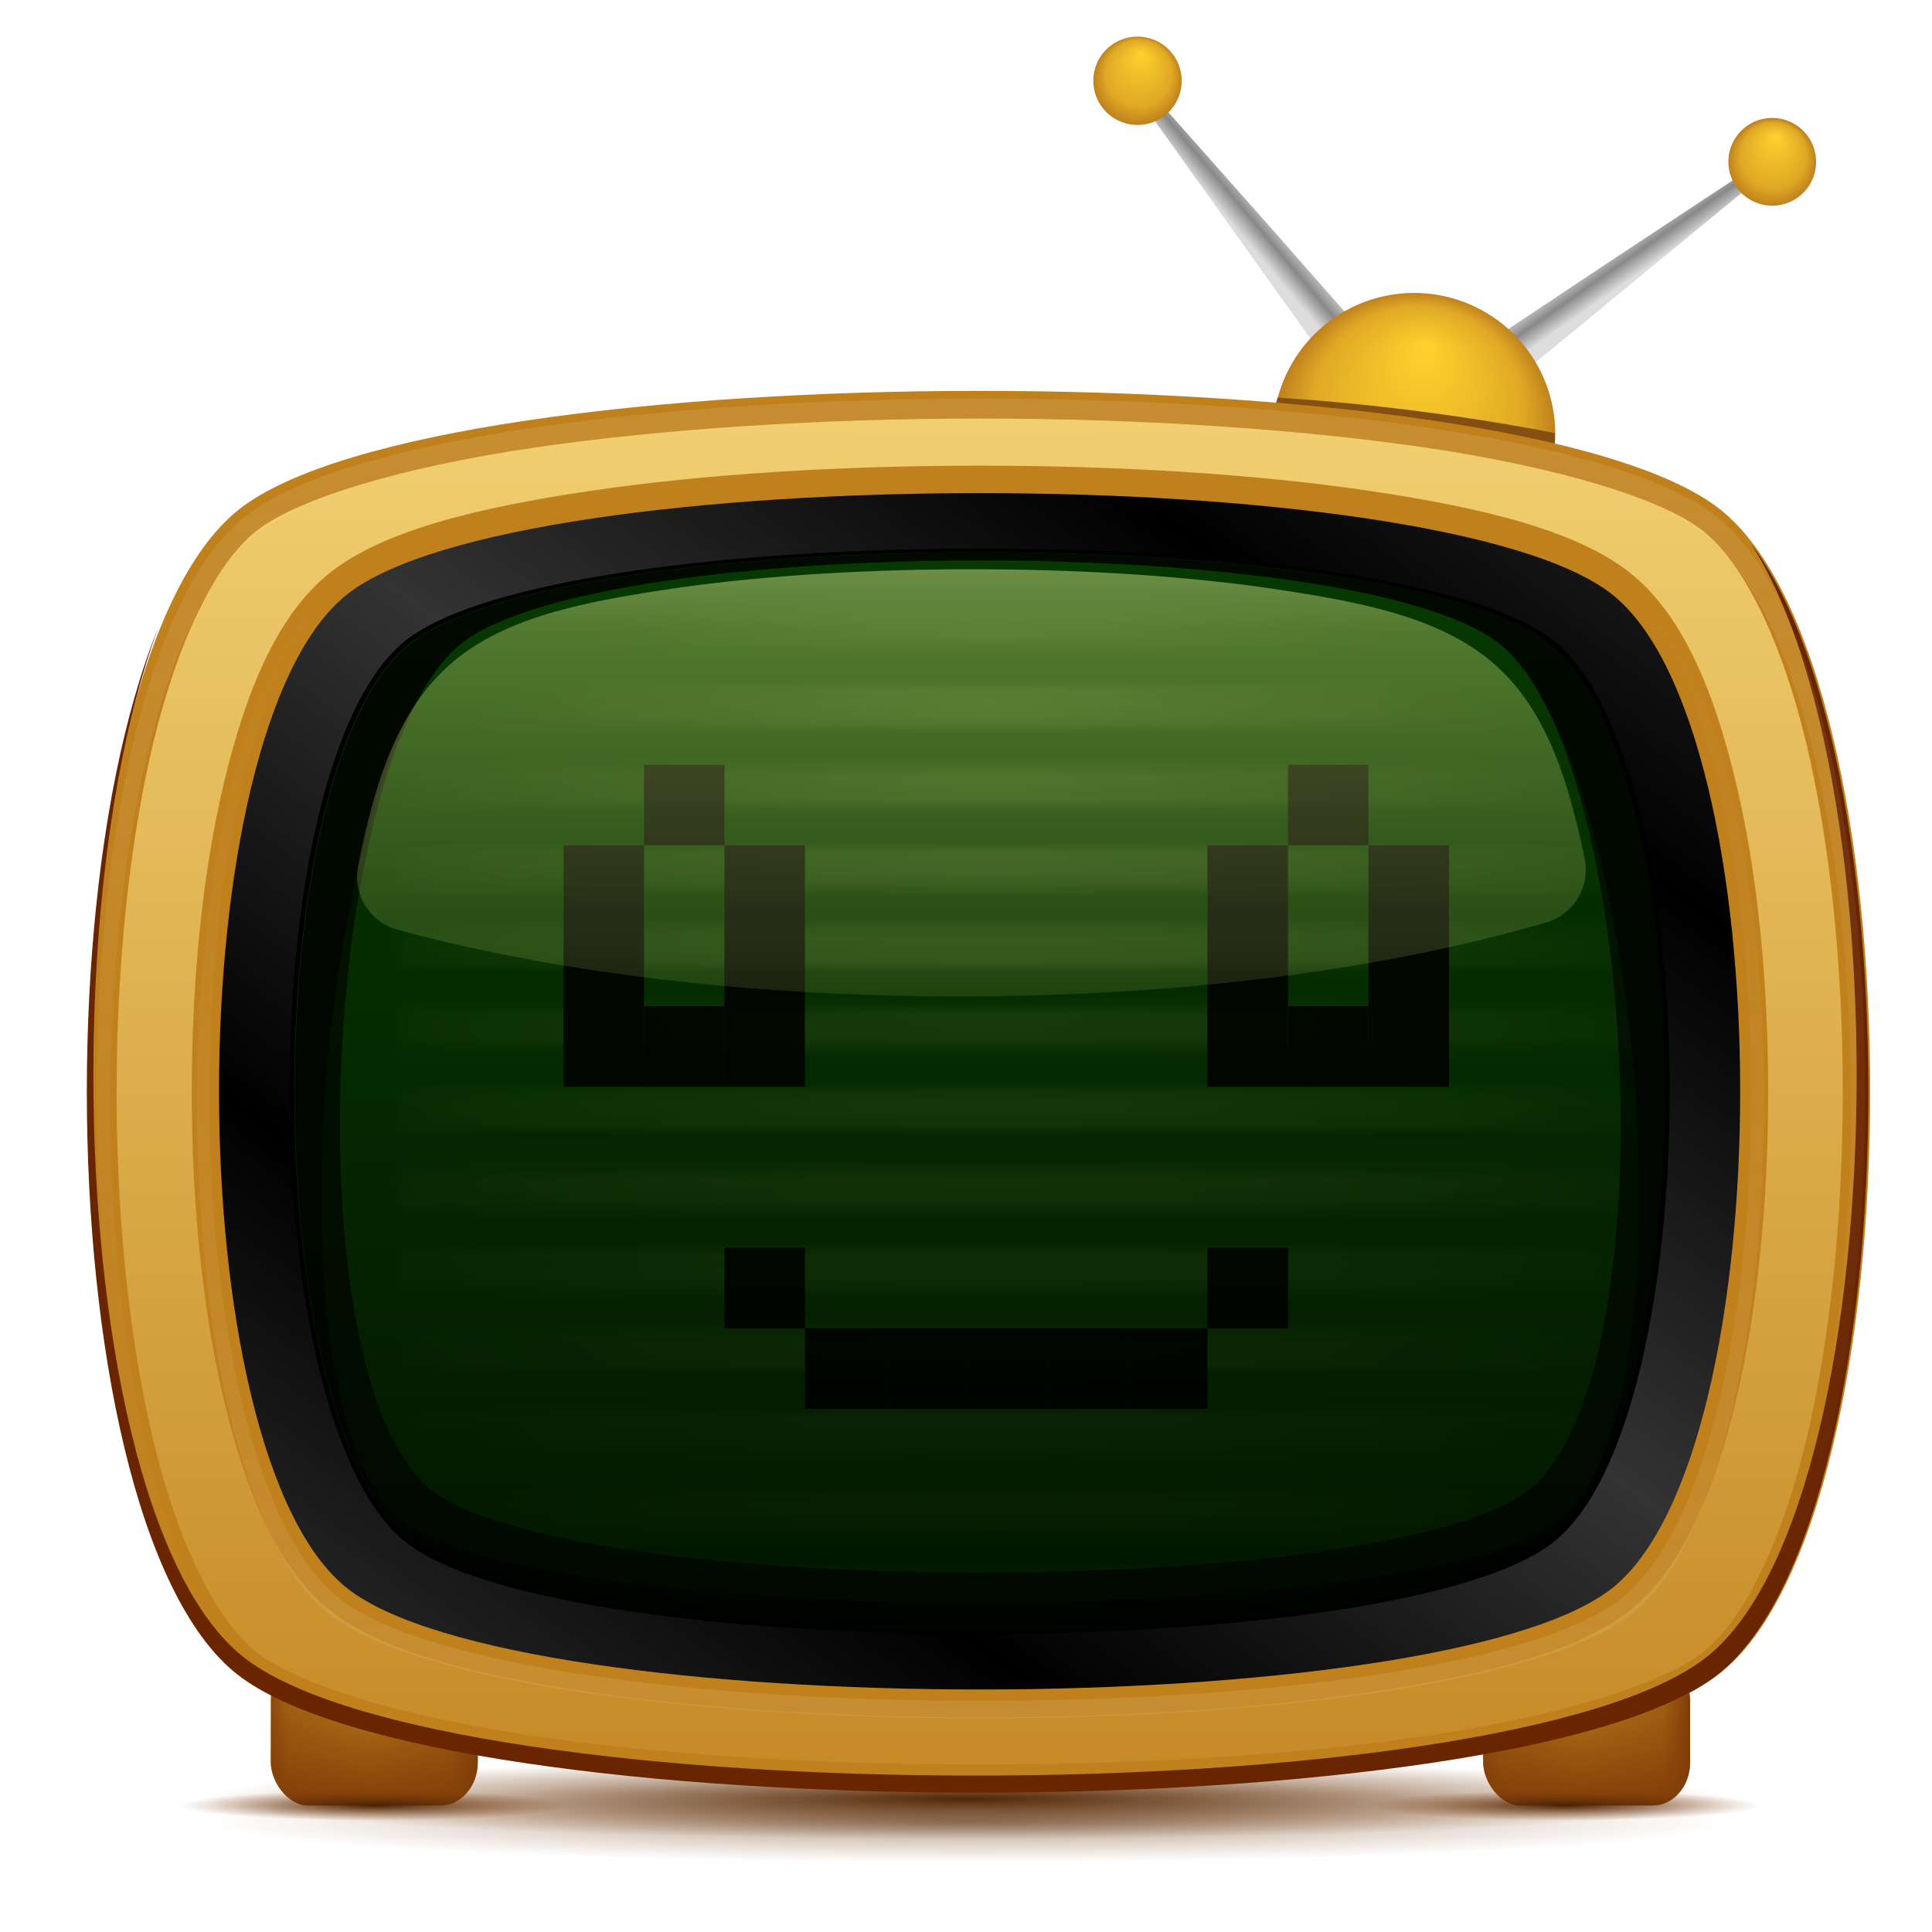 <?xml version="1.0" encoding="UTF-8" standalone="no"?>
<!-- Created with Inkscape (http://www.inkscape.org/) -->

<svg
   xmlns:dc="http://purl.org/dc/elements/1.1/"
   xmlns:cc="http://creativecommons.org/ns#"
   xmlns:rdf="http://www.w3.org/1999/02/22-rdf-syntax-ns#"
   xmlns:svg="http://www.w3.org/2000/svg"
   xmlns="http://www.w3.org/2000/svg"
   xmlns:xlink="http://www.w3.org/1999/xlink"
   xmlns:sodipodi="http://sodipodi.sourceforge.net/DTD/sodipodi-0.dtd"
   xmlns:inkscape="http://www.inkscape.org/namespaces/inkscape"
   version="1.1"
   width="128"
   height="128"
   id="svg2"
   inkscape:version="0.48.3.1 r9886"
   sodipodi:docname="picmi.svgz">
  <sodipodi:namedview
     pagecolor="#ffffff"
     bordercolor="#666666"
     borderopacity="1"
     objecttolerance="10"
     gridtolerance="10"
     guidetolerance="10"
     inkscape:pageopacity="0"
     inkscape:pageshadow="2"
     inkscape:window-width="1511"
     inkscape:window-height="990"
     id="namedview237"
     showgrid="true"
     inkscape:zoom="8"
     inkscape:cx="41.901761"
     inkscape:cy="77.816453"
     inkscape:window-x="378"
     inkscape:window-y="295"
     inkscape:window-maximized="0"
     inkscape:current-layer="svg2">
    <inkscape:grid
       type="xygrid"
       id="grid3259"
       empspacing="5"
       visible="true"
       enabled="true"
       snapvisiblegridlinesonly="true"
       spacingx="2.667px"
       spacingy="2.667px" />
  </sodipodi:namedview>
  <defs
     id="defs4">
    <linearGradient
       id="linearGradient4351">
      <stop
         id="stop4353"
         style="stop-color:#e1ff8d;stop-opacity:1"
         offset="0" />
      <stop
         id="stop4355"
         style="stop-color:#e1ff8d;stop-opacity:0"
         offset="1" />
    </linearGradient>
    <linearGradient
       id="linearGradient4124">
      <stop
         id="stop4126"
         style="stop-color:#f8ead4;stop-opacity:1"
         offset="0" />
      <stop
         id="stop4128"
         style="stop-color:#f8ead4;stop-opacity:0"
         offset="1" />
    </linearGradient>
    <linearGradient
       id="linearGradient4103">
      <stop
         id="stop4105"
         style="stop-color:#ffe588;stop-opacity:1"
         offset="0" />
      <stop
         id="stop4107"
         style="stop-color:#c0811d;stop-opacity:1"
         offset="1" />
    </linearGradient>
    <linearGradient
       id="linearGradient4075">
      <stop
         id="stop4077"
         style="stop-color:#482205;stop-opacity:1"
         offset="0" />
      <stop
         id="stop4079"
         style="stop-color:#803d08;stop-opacity:0"
         offset="1" />
    </linearGradient>
    <linearGradient
       id="linearGradient4047">
      <stop
         id="stop4049"
         style="stop-color:#803d08;stop-opacity:1"
         offset="0" />
      <stop
         id="stop4051"
         style="stop-color:#803d08;stop-opacity:0"
         offset="1" />
    </linearGradient>
    <linearGradient
       id="linearGradient4037">
      <stop
         id="stop4039"
         style="stop-color:#c2851d;stop-opacity:1"
         offset="0" />
      <stop
         id="stop4041"
         style="stop-color:#ac6c16;stop-opacity:1"
         offset="0.746" />
      <stop
         id="stop4043"
         style="stop-color:#7f3c07;stop-opacity:1"
         offset="1" />
    </linearGradient>
    <linearGradient
       id="linearGradient4018">
      <stop
         id="stop4020"
         style="stop-color:#ffffff;stop-opacity:1"
         offset="0" />
      <stop
         id="stop4022"
         style="stop-color:#f0ff90;stop-opacity:0.371"
         offset="0.36" />
      <stop
         id="stop4024"
         style="stop-color:#efff82;stop-opacity:0"
         offset="1" />
    </linearGradient>
    <linearGradient
       id="linearGradient4004">
      <stop
         id="stop4006"
         style="stop-color:#095200;stop-opacity:1"
         offset="0" />
      <stop
         id="stop4008"
         style="stop-color:#095200;stop-opacity:0"
         offset="1" />
    </linearGradient>
    <linearGradient
       id="linearGradient3969">
      <stop
         id="stop3971"
         style="stop-color:#000000;stop-opacity:1"
         offset="0" />
      <stop
         id="stop3973"
         style="stop-color:#333333;stop-opacity:1"
         offset="1" />
    </linearGradient>
    <linearGradient
       id="linearGradient3951">
      <stop
         id="stop3953"
         style="stop-color:#ffd12d;stop-opacity:1"
         offset="0" />
      <stop
         id="stop3957"
         style="stop-color:#dfa925;stop-opacity:1"
         offset="0.746" />
      <stop
         id="stop3955"
         style="stop-color:#c0811d;stop-opacity:1"
         offset="1" />
    </linearGradient>
    <linearGradient
       id="linearGradient6186">
      <stop
         id="stop6188"
         style="stop-color:#555555;stop-opacity:1"
         offset="0" />
      <stop
         id="stop6194"
         style="stop-color:#979797;stop-opacity:1"
         offset="0.2" />
      <stop
         id="stop6196"
         style="stop-color:#b1b1b1;stop-opacity:1"
         offset="0.352" />
      <stop
         id="stop6198"
         style="stop-color:#eeeeee;stop-opacity:1"
         offset="0.407" />
      <stop
         id="stop6200"
         style="stop-color:#e6e6e6;stop-opacity:1"
         offset="0.518" />
      <stop
         id="stop6202"
         style="stop-color:#888888;stop-opacity:1"
         offset="0.778" />
      <stop
         id="stop6190"
         style="stop-color:#dddddd;stop-opacity:1"
         offset="1" />
    </linearGradient>
    <linearGradient
       x1="73.263"
       y1="-2.768"
       x2="73.263"
       y2="117.107"
       id="linearGradient3933"
       xlink:href="#linearGradient4103"
       gradientUnits="userSpaceOnUse" />
    <filter
       color-interpolation-filters="sRGB"
       id="filter3947">
      <feGaussianBlur
         id="feGaussianBlur3949"
         stdDeviation="0.828" />
    </filter>
    <linearGradient
       x1="-18.538"
       y1="45.93"
       x2="6.984"
       y2="18.385"
       id="linearGradient3967"
       xlink:href="#linearGradient3969"
       gradientUnits="userSpaceOnUse"
       spreadMethod="reflect" />
    <filter
       color-interpolation-filters="sRGB"
       id="filter3996">
      <feGaussianBlur
         id="feGaussianBlur3998"
         stdDeviation="1.162" />
    </filter>
    <clipPath
       id="clipPath4000">
      <path
         d="m 70.371,86.286 c -10.931,10.931 -69.78,10.931 -80.711,0 -10.931,-10.931 -10.931,-69.78 -10e-7,-80.711 10.931,-10.931 69.78,-10.931 80.711,-3e-7 10.931,10.931 10.931,69.78 0,80.711 z"
         transform="matrix(1.107,0,0,0.871,175.639,24.622)"
         id="path4002"
         style="fill:#c0811d;fill-opacity:1;fill-rule:evenodd;stroke:none" />
    </clipPath>
    <linearGradient
       x1="78.569"
       y1="-67.576"
       x2="78.569"
       y2="151.92"
       id="linearGradient4010"
       xlink:href="#linearGradient4004"
       gradientUnits="userSpaceOnUse" />
    <linearGradient
       x1="35.025"
       y1="113.158"
       x2="41.578"
       y2="113.158"
       id="linearGradient4059"
       xlink:href="#linearGradient4037"
       gradientUnits="userSpaceOnUse"
       spreadMethod="reflect" />
    <linearGradient
       x1="41.578"
       y1="117.03"
       x2="41.578"
       y2="109.817"
       id="linearGradient4061"
       xlink:href="#linearGradient4047"
       gradientUnits="userSpaceOnUse" />
    <linearGradient
       x1="35.025"
       y1="113.158"
       x2="41.578"
       y2="113.158"
       id="linearGradient4069"
       xlink:href="#linearGradient4037"
       gradientUnits="userSpaceOnUse"
       spreadMethod="reflect" />
    <linearGradient
       x1="41.578"
       y1="117.03"
       x2="41.578"
       y2="109.817"
       id="linearGradient4071"
       xlink:href="#linearGradient4047"
       gradientUnits="userSpaceOnUse" />
    <radialGradient
       cx="66.642"
       cy="114.042"
       r="45.863"
       fx="66.642"
       fy="114.042"
       id="radialGradient4081"
       xlink:href="#linearGradient4075"
       gradientUnits="userSpaceOnUse"
       gradientTransform="matrix(1,0,0,0.053,0,108.04)" />
    <filter
       x="-0.025"
       y="-0.482"
       width="1.051"
       height="1.964"
       color-interpolation-filters="sRGB"
       id="filter4091">
      <feGaussianBlur
         id="feGaussianBlur4093"
         stdDeviation="0.97" />
    </filter>
    <radialGradient
       cx="66.642"
       cy="114.042"
       r="45.863"
       fx="66.642"
       fy="114.042"
       id="radialGradient4097"
       xlink:href="#linearGradient4075"
       gradientUnits="userSpaceOnUse"
       gradientTransform="matrix(1,0,0,0.053,0,108.04)" />
    <radialGradient
       cx="66.642"
       cy="114.042"
       r="45.863"
       fx="66.642"
       fy="114.042"
       id="radialGradient4101"
       xlink:href="#linearGradient4075"
       gradientUnits="userSpaceOnUse"
       gradientTransform="matrix(1,0,0,0.053,0,108.04)" />
    <filter
       color-interpolation-filters="sRGB"
       id="filter4116">
      <feGaussianBlur
         id="feGaussianBlur4118"
         stdDeviation="0.489" />
    </filter>
    <clipPath
       id="clipPath4120">
      <path
         d="m 70.371,86.286 c -10.931,10.931 -69.78,10.931 -80.711,0 -10.931,-10.931 -10.931,-69.78 -10e-7,-80.711 10.931,-10.931 69.78,-10.931 80.711,-3e-7 10.931,10.931 10.931,69.78 0,80.711 z"
         transform="matrix(1.099,0,0,0.864,242.663,24.642)"
         id="path4122"
         style="fill:#c0811d;fill-opacity:1;fill-rule:evenodd;stroke:none" />
    </clipPath>
    <linearGradient
       x1="283.245"
       y1="18.594"
       x2="283.245"
       y2="99.074"
       id="linearGradient4130"
       xlink:href="#linearGradient4124"
       gradientUnits="userSpaceOnUse" />
    <filter
       color-interpolation-filters="sRGB"
       id="filter4149">
      <feGaussianBlur
         id="feGaussianBlur4151"
         stdDeviation="1.945" />
    </filter>
    <clipPath
       id="clipPath4157">
      <path
         d="m 70.371,86.286 c -10.931,10.931 -69.78,10.931 -80.711,0 -10.931,-10.931 -10.931,-69.78 -10e-7,-80.711 10.931,-10.931 69.78,-10.931 80.711,-3e-7 10.931,10.931 10.931,69.78 0,80.711 z"
         transform="matrix(0.852,0,0,0.67,181.513,40.836)"
         id="path4159"
         style="opacity:0.877;fill:#000000;fill-opacity:1;fill-rule:evenodd;stroke:none" />
    </clipPath>
    <linearGradient
       x1="70.237"
       y1="24.065"
       x2="70.237"
       y2="76.669"
       id="linearGradient4175"
       xlink:href="#linearGradient4018"
       gradientUnits="userSpaceOnUse" />
    <linearGradient
       x1="76.725"
       y1="11.819"
       x2="80.875"
       y2="16.375"
       id="linearGradient4189"
       xlink:href="#linearGradient6186"
       gradientUnits="userSpaceOnUse" />
    <linearGradient
       x1="76.725"
       y1="11.819"
       x2="80.875"
       y2="16.375"
       id="linearGradient4193"
       xlink:href="#linearGradient6186"
       gradientUnits="userSpaceOnUse" />
    <radialGradient
       cx="65.593"
       cy="14.76"
       r="7.241"
       fx="65.593"
       fy="10.142"
       id="radialGradient4197"
       xlink:href="#linearGradient3951"
       gradientUnits="userSpaceOnUse" />
    <radialGradient
       cx="65.593"
       cy="14.76"
       r="7.241"
       fx="65.593"
       fy="10.142"
       id="radialGradient4201"
       xlink:href="#linearGradient3951"
       gradientUnits="userSpaceOnUse" />
    <filter
       x="-0.105"
       y="-0.316"
       width="1.21"
       height="1.631"
       color-interpolation-filters="sRGB"
       id="filter4219">
      <feGaussianBlur
         id="feGaussianBlur4221"
         stdDeviation="1.068" />
    </filter>
    <clipPath
       id="clipPath4225">
      <path
         d="m 72.834,14.76 a 7.241,7.241 0 1 1 -14.483,0 7.241,7.241 0 1 1 14.483,0 z"
         transform="matrix(0.602,0,0,1.176,28.905,14.393)"
         id="path4227"
         style="fill:url(#radialGradient4229);fill-opacity:1;fill-rule:evenodd;stroke:none" />
    </clipPath>
    <radialGradient
       cx="65.593"
       cy="14.76"
       r="7.241"
       fx="65.593"
       fy="10.142"
       id="radialGradient4229"
       xlink:href="#linearGradient3951"
       gradientUnits="userSpaceOnUse" />
    <filter
       color-interpolation-filters="sRGB"
       id="filter4240">
      <feGaussianBlur
         id="feGaussianBlur4242"
         stdDeviation="0.217" />
    </filter>
    <radialGradient
       cx="65.593"
       cy="14.76"
       r="7.241"
       fx="65.593"
       fy="10.142"
       id="radialGradient4244"
       xlink:href="#linearGradient3951"
       gradientUnits="userSpaceOnUse" />
    <filter
       color-interpolation-filters="sRGB"
       id="filter4335">
      <feGaussianBlur
         id="feGaussianBlur4337"
         stdDeviation="0.627" />
    </filter>
    <radialGradient
       cx="30.015"
       cy="45.93"
       r="48.554"
       fx="30.015"
       fy="11.561"
       id="radialGradient4357"
       xlink:href="#linearGradient4351"
       gradientUnits="userSpaceOnUse"
       gradientTransform="matrix(1.07,0,0,1.07,-2.115,-3.237)" />
    <filter
       color-interpolation-filters="sRGB"
       id="filter4363">
      <feGaussianBlur
         id="feGaussianBlur4365"
         stdDeviation="0.437" />
    </filter>
    <filter
       color-interpolation-filters="sRGB"
       id="filter4496">
      <feGaussianBlur
         id="feGaussianBlur4498"
         stdDeviation="0.041" />
    </filter>
    <radialGradient
       cx="66.642"
       cy="114.042"
       r="45.863"
       fx="66.642"
       fy="114.042"
       id="radialGradient4500"
       xlink:href="#linearGradient4075"
       gradientUnits="userSpaceOnUse"
       gradientTransform="matrix(1,0,0,0.053,0,108.04)" />
    <filter
       x="-0.034"
       y="-0.643"
       width="1.068"
       height="2.286"
       color-interpolation-filters="sRGB"
       id="filter4502">
      <feGaussianBlur
         id="feGaussianBlur4504"
         stdDeviation="1.293" />
    </filter>
    <linearGradient
       x1="283.245"
       y1="18.594"
       x2="283.245"
       y2="99.074"
       id="linearGradient4506"
       xlink:href="#linearGradient4124"
       gradientUnits="userSpaceOnUse" />
    <linearGradient
       inkscape:collect="always"
       xlink:href="#linearGradient4018"
       id="linearGradient3155"
       gradientUnits="userSpaceOnUse"
       x1="70.237"
       y1="24.065"
       x2="70.237"
       y2="76.669"
       gradientTransform="matrix(1.098,0,0,1.098,-6.67,-5.541)" />
    <radialGradient
       inkscape:collect="always"
       xlink:href="#linearGradient3951"
       id="radialGradient3208"
       gradientUnits="userSpaceOnUse"
       cx="65.593"
       cy="14.76"
       fx="65.593"
       fy="10.142"
       r="7.241"
       gradientTransform="matrix(0.401,0.051,-0.051,0.401,49.833,-3.937)" />
    <radialGradient
       inkscape:collect="always"
       xlink:href="#linearGradient3951"
       id="radialGradient3211"
       gradientUnits="userSpaceOnUse"
       cx="65.593"
       cy="14.76"
       fx="65.593"
       fy="10.142"
       r="7.241"
       gradientTransform="matrix(0.398,0.051,-0.051,0.398,92.065,1.547)" />
    <linearGradient
       inkscape:collect="always"
       xlink:href="#linearGradient4004"
       id="linearGradient3221"
       gradientUnits="userSpaceOnUse"
       x1="78.569"
       y1="-39.214"
       x2="78.569"
       y2="151.92"
       gradientTransform="matrix(0.935,0,0,0.736,36.829,38.517)" />
    <linearGradient
       inkscape:collect="always"
       xlink:href="#linearGradient3969"
       id="linearGradient3225"
       gradientUnits="userSpaceOnUse"
       spreadMethod="reflect"
       x1="-18.538"
       y1="45.93"
       x2="6.984"
       y2="18.385"
       gradientTransform="matrix(1.038,0,0,0.816,33.75,34.812)" />
    <radialGradient
       inkscape:collect="always"
       xlink:href="#linearGradient3951"
       id="radialGradient3231"
       gradientUnits="userSpaceOnUse"
       cx="65.593"
       cy="14.76"
       fx="65.593"
       fy="10.142"
       r="7.241"
       gradientTransform="matrix(1.281,0.164,-0.164,1.281,12.123,-0.92)" />
    <linearGradient
       inkscape:collect="always"
       xlink:href="#linearGradient6186"
       id="linearGradient3240"
       gradientUnits="userSpaceOnUse"
       x1="76.725"
       y1="11.819"
       x2="80.875"
       y2="16.375"
       gradientTransform="matrix(0.877,0.113,-0.113,0.877,39.407,-5.303)" />
    <linearGradient
       inkscape:collect="always"
       xlink:href="#linearGradient6186"
       id="linearGradient3243"
       gradientUnits="userSpaceOnUse"
       x1="76.725"
       y1="11.819"
       x2="80.875"
       y2="16.375"
       gradientTransform="matrix(-0.877,-0.118,-0.118,0.877,154.363,9.902)" />
    <radialGradient
       inkscape:collect="always"
       xlink:href="#linearGradient4351"
       id="radialGradient3246"
       gradientUnits="userSpaceOnUse"
       gradientTransform="matrix(1.07,0,0,1.07,-2.115,-3.237)"
       cx="30.015"
       cy="45.93"
       fx="30.015"
       fy="11.561"
       r="48.554" />
    <mask
       maskUnits="userSpaceOnUse"
       id="mask4167">
      <path
         style="opacity:0.741;fill:#ffffff;fill-opacity:1;fill-rule:evenodd;stroke:none"
         d="m -33.77,-0.072 0,3.691 122.414,0 0,-3.691 -122.414,0 z m 0,7.383 0,3.735 122.414,0 0,-3.735 -122.414,0 z m 0,7.426 0,3.691 122.414,0 0,-3.691 -122.414,0 z m 0,7.426 0,3.691 122.414,0 0,-3.691 -122.414,0 z m 0,7.383 0,3.735 122.414,0 0,-3.735 -122.414,0 z m 0,7.426 0,3.691 122.414,0 0,-3.691 -122.414,0 z m 0,7.426 0,3.691 122.414,0 0,-3.691 -122.414,0 z m 0,7.383 0,3.735 122.414,0 0,-3.735 -122.414,0 z m 0,7.426 0,3.691 122.414,0 0,-3.691 -122.414,0 z m 0,7.426 0,3.691 122.414,0 0,-3.691 -122.414,0 z m 0,7.383 0,3.735 122.414,0 0,-3.735 -122.414,0 z m 0,7.426 0,3.691 122.414,0 0,-3.691 -122.414,0 z m 0,7.426 0,3.691 122.414,0 0,-3.691 -122.414,0 z m 0,7.383 0,3.735 122.414,0 0,-3.735 -122.414,0 z"
         id="path4169"
         inkscape:connector-curvature="0" />
    </mask>
  </defs>
  <path
     inkscape:connector-curvature="0"
     style="fill:url(#radialGradient4081);fill-opacity:1;fill-rule:evenodd;stroke:none;filter:url(#filter4091)"
     id="path4231"
     transform="matrix(1.098,0,0,1.098,-9.106,-6.079)"
     d="m 112.505,114.042 a 45.863,2.414 0 1 1 -91.725,0 45.863,2.414 0 1 1 91.725,0 z" />
  <path
     inkscape:connector-curvature="0"
     style="fill:url(#linearGradient3243);fill-opacity:1;stroke:none"
     id="path4191"
     d="m 75.835,5.78 a 0.433,0.433 0 0 1 0.232,0.143 c 0,0 3.741,4.215 7.53,8.492 1.894,2.138 3.784,4.301 5.25,5.953 0.733,0.826 1.364,1.521 1.818,2.031 0.454,0.509 0.769,0.856 0.801,0.889 a 0.433,0.433 0 0 1 -0.058,0.634 l -1.975,1.407 a 0.433,0.433 0 0 1 -0.603,-0.081 L 75.407,6.475 a 0.433,0.433 0 0 1 0.429,-0.695 z" />
  <path
     inkscape:connector-curvature="0"
     style="fill:url(#linearGradient3240);fill-opacity:1;stroke:none"
     id="path4187"
     d="m 116.327,11.033 a 0.433,0.433 0 0 0 -0.261,0.078 c 0,0 -4.705,3.103 -9.471,6.254 -2.383,1.576 -4.768,3.175 -6.612,4.392 -0.922,0.608 -1.711,1.116 -2.282,1.491 -0.57,0.375 -0.965,0.628 -1.003,0.652 a 0.433,0.433 0 0 0 -0.108,0.627 l 1.544,1.87 a 0.433,0.433 0 0 0 0.603,0.077 L 116.561,11.816 a 0.433,0.433 0 0 0 -0.234,-0.783 z" />
  <g
     id="g4063"
     transform="matrix(1.098,0,0,1.277,66.323,-1210.224)">
    <rect
       style="fill:url(#linearGradient4069);fill-opacity:1;fill-rule:evenodd;stroke:none"
       id="rect4065"
       transform="translate(0,924.362)"
       y="109.299"
       x="29.09"
       ry="2.25"
       rx="2.25"
       height="7.718"
       width="12.488" />
    <rect
       style="fill:url(#linearGradient4071);fill-opacity:1;fill-rule:evenodd;stroke:none"
       id="rect4067"
       transform="translate(0,924.362)"
       y="109.299"
       x="29.09"
       ry="2.25"
       rx="2.25"
       height="7.718"
       width="12.488" />
  </g>
  <g
     id="g4055"
     transform="matrix(1.098,0,0,1.277,-13.998,-1210.224)">
    <rect
       style="fill:url(#linearGradient4059);fill-opacity:1;fill-rule:evenodd;stroke:none"
       id="rect4026"
       transform="translate(0,924.362)"
       y="109.299"
       x="29.09"
       ry="2.25"
       rx="2.25"
       height="7.718"
       width="12.488" />
    <rect
       style="fill:url(#linearGradient4061);fill-opacity:1;fill-rule:evenodd;stroke:none"
       id="rect4045"
       transform="translate(0,924.362)"
       y="109.299"
       x="29.09"
       ry="2.25"
       rx="2.25"
       height="7.718"
       width="12.488" />
  </g>
  <path
     inkscape:connector-curvature="0"
     style="fill:url(#radialGradient3231);fill-opacity:1;fill-rule:evenodd;stroke:none"
     id="path3910"
     d="m 102.964,29.948 a 9.349,9.349 0 0 1 -18.546,-2.38 9.349,9.349 0 1 1 18.546,2.38 z" />
  <path
     inkscape:connector-curvature="0"
     style="fill:#845011;fill-opacity:1;fill-rule:evenodd;stroke:none;filter:url(#filter4219)"
     id="path4209"
     clip-path="url(#clipPath4225)"
     transform="matrix(2.127,0.273,-0.14,1.089,-47.356,-24.481)"
     d="m 80.625,34.438 a 12.188,4.062 0 1 1 -24.375,0 12.188,4.062 0 1 1 24.375,0 z" />
  <path
     inkscape:connector-curvature="0"
     style="fill:#c0811d;fill-opacity:1;fill-rule:evenodd;stroke:none"
     id="path3122"
     d="m 113.942,110.871 c -13.284,10.447 -84.799,10.447 -98.083,0 -13.284,-10.447 -13.284,-66.693 -10e-7,-77.14 13.284,-10.447 84.799,-10.447 98.083,-1e-6 13.284,10.447 13.284,66.693 0,77.14 z" />
  <path
     inkscape:connector-curvature="0"
     style="fill:url(#linearGradient3933);fill-opacity:1;fill-rule:evenodd;stroke:none;filter:url(#filter3947)"
     id="path3925"
     transform="matrix(1.098,0,0,1.098,-6.341,1.375)"
     d="m 64.906,24 c -9.588,0 -19.174,0.612 -27.062,1.781 -7.889,1.17 -14.14,3.07 -16.594,5 -2.454,1.93 -4.748,6.632 -6.219,12.75 -1.471,6.118 -2.219,13.609 -2.219,21.094 0,7.485 0.748,14.945 2.219,21.062 1.471,6.118 3.764,10.82 6.219,12.75 2.455,1.93 8.678,3.858 16.562,5.031 7.885,1.173 17.476,1.75 27.062,1.75 9.587,0 19.209,-0.577 27.094,-1.75 7.885,-1.173 14.108,-3.101 16.562,-5.031 2.454,-1.93 4.748,-6.632 6.219,-12.75 1.471,-6.118 2.219,-13.578 2.219,-21.062 0,-7.485 -0.748,-14.976 -2.219,-21.094 -1.471,-6.118 -3.764,-10.82 -6.219,-12.75 -2.455,-1.931 -8.682,-3.83 -16.562,-5 C 84.088,24.612 74.495,24 64.906,24 z m 0,2.844 c 8.315,0 16.618,0.499 23.562,1.531 6.944,1.032 12.47,2.425 15.625,4.906 3.155,2.481 5.073,7.046 6.406,12.594 1.334,5.547 1.969,12.152 1.969,18.75 0,6.598 -0.635,13.171 -1.969,18.719 -1.334,5.547 -3.252,10.113 -6.406,12.594 -3.155,2.481 -8.681,3.873 -15.625,4.906 -6.944,1.033 -15.247,1.531 -23.562,1.531 -8.316,0 -16.618,-0.498 -23.562,-1.531 C 34.399,99.811 28.873,98.418 25.719,95.938 22.564,93.456 20.646,88.891 19.312,83.344 17.979,77.796 17.344,71.223 17.344,64.625 c 0,-6.598 0.635,-13.203 1.969,-18.75 1.334,-5.547 3.252,-10.113 6.406,-12.594 3.155,-2.481 8.681,-3.874 15.625,-4.906 6.944,-1.032 15.248,-1.531 23.562,-1.531 z" />
  <path
     inkscape:connector-curvature="0"
     style="fill:url(#linearGradient3225);fill-opacity:1;fill-rule:evenodd;stroke:none"
     id="path3124"
     d="m 106.783,105.241 c -11.344,8.922 -72.42,8.922 -83.764,0 -11.344,-8.922 -11.344,-56.957 -1e-6,-65.879 11.344,-8.922 72.42,-8.922 83.764,0 11.344,8.922 11.344,56.957 0,65.879 z" />
  <path
     inkscape:connector-curvature="0"
     style="fill:#000000;fill-opacity:1;fill-rule:evenodd;stroke:none"
     id="path3975"
     d="m 102.902,102.188 c -10.293,8.095 -65.709,8.095 -76.002,0 -10.293,-8.095 -10.293,-51.678 -1e-6,-59.774 10.293,-8.095 65.709,-8.095 76.002,-10e-7 10.293,8.095 10.293,51.678 0,59.774 z" />
  <path
     inkscape:connector-curvature="0"
     style="opacity:0.877;fill:url(#linearGradient3221);fill-opacity:1;fill-rule:evenodd;stroke:none"
     id="path3959"
     d="m 102.644,101.985 c -10.223,8.04 -65.262,8.04 -75.485,0 -10.223,-8.04 -10.223,-51.327 0,-59.368 10.223,-8.04 65.262,-8.04 75.485,0 10.223,8.04 10.223,51.327 0,59.368 z" />
  <path
     inkscape:connector-curvature="0"
     style="fill:#692400;fill-opacity:1;fill-rule:evenodd;stroke:none;filter:url(#filter3996)"
     id="path3979"
     clip-path="url(#clipPath4000)"
     transform="matrix(1.098,0,0,1.098,-164.566,1.375)"
     d="m 208.875,18.781 c -20.94,0 -41.477,2.559 -48.038,7.719 -13.121,10.319 -13.121,65.899 0,76.219 13.121,10.319 82.654,10.319 95.775,0 13.121,-10.319 13.121,-65.899 0,-76.219 -6.56,-5.16 -26.798,-7.719 -47.737,-7.719 z m 0,2.562 c 19.313,0 37.906,2.366 43.956,7.125 12.101,9.517 12.101,60.764 0,70.281 -12.101,9.517 -76.143,9.517 -88.244,0 -12.101,-9.517 -12.101,-60.764 0,-70.281 6.051,-4.759 24.975,-7.125 44.288,-7.125 z" />
  <path
     inkscape:connector-curvature="0"
     style="opacity:0.386;fill:url(#radialGradient3246);fill-opacity:1;fill-rule:evenodd;stroke:none;filter:url(#filter4363)"
     id="path4012"
     mask="url(#mask4167)"
     transform="matrix(0.915,0,0,0.72,38.16,40.158)"
     d="m 70.371,86.286 c -10.931,10.931 -69.78,10.931 -80.711,0 -10.931,-10.931 -10.931,-69.78 -10e-7,-80.711 10.931,-10.931 69.78,-10.931 80.711,-3e-7 10.931,10.931 10.931,69.78 0,80.711 z" />
  <path
     inkscape:connector-curvature="0"
     style="opacity:0.686;fill:url(#radialGradient4500);fill-opacity:1;fill-rule:evenodd;stroke:none;filter:url(#filter4502)"
     id="path4073"
     transform="matrix(1.098,0,0,1.098,-9.106,-4.542)"
     d="m 112.505,114.042 a 45.863,2.414 0 1 1 -91.725,0 45.863,2.414 0 1 1 91.725,0 z" />
  <path
     inkscape:connector-curvature="0"
     style="fill:url(#radialGradient4097);fill-opacity:1;fill-rule:evenodd;stroke:none;filter:url(#filter4091)"
     id="path4095"
     transform="matrix(0.281,0,0,0.413,6.106,72.506)"
     d="m 112.505,114.042 a 45.863,2.414 0 1 1 -91.725,0 45.863,2.414 0 1 1 91.725,0 z" />
  <path
     inkscape:connector-curvature="0"
     style="fill:url(#radialGradient4101);fill-opacity:1;fill-rule:evenodd;stroke:none;filter:url(#filter4091)"
     id="path4099"
     transform="matrix(0.281,0,0,0.413,84.961,72.506)"
     d="m 112.505,114.042 a 45.863,2.414 0 1 1 -91.725,0 45.863,2.414 0 1 1 91.725,0 z" />
  <path
     inkscape:connector-curvature="0"
     style="opacity:0.345;fill:url(#linearGradient4130);fill-opacity:1;fill-rule:evenodd;stroke:none;filter:url(#filter4116)"
     id="path4111"
     clip-path="url(#clipPath4120)"
     transform="matrix(1.098,0,0,1.098,-237.685,1.841)"
     d="m 275.625,10.812 c -22.053,0 -44.091,2.691 -51,8.125 -13.818,10.868 -13.818,69.382 0,80.25 13.818,10.868 88.213,10.868 102.031,0 13.818,-10.868 13.818,-69.382 0,-80.25 -6.909,-5.434 -28.979,-8.125 -51.031,-8.125 z m 0,12.75 c 18.868,0 37.745,2.32 43.656,6.969 11.823,9.298 11.823,59.358 0,68.656 -11.823,9.298 -75.458,9.298 -87.281,0 -11.823,-9.298 -11.823,-59.358 0,-68.656 5.911,-4.649 24.757,-6.969 43.625,-6.969 z" />
  <path
     inkscape:connector-curvature="0"
     style="opacity:0.777;fill:#000000;fill-opacity:1;fill-rule:evenodd;stroke:none;filter:url(#filter4149)"
     id="path4136"
     clip-path="url(#clipPath4157)"
     transform="matrix(1.098,0,0,1.098,-162.425,-6.309)"
     d="m 203.438,29 c -18.208,0.281 -35.686,2.689 -41.406,7.188 -12.202,9.597 -14.024,63.069 -1.822,72.666 12.202,9.597 81.535,9.597 93.738,0 C 266.149,99.256 264.327,45.784 252.125,36.188 245.643,31.089 224.073,28.681 203.438,29 z m 3.656,10.562 c 13.53,0 27.042,1.666 31.281,5 8.478,6.668 10.3,44.404 1.822,51.072 -8.478,6.668 -57.76,6.668 -66.238,0 -8.478,-6.668 -6.656,-44.404 1.822,-51.072 4.239,-3.334 17.782,-5 31.312,-5 z"
     sodipodi:nodetypes="ssssssssssss" />
  <path
     inkscape:connector-curvature="0"
     style="fill:url(#radialGradient3211);fill-opacity:1;fill-rule:evenodd;stroke:none"
     id="path4195"
     d="m 120.29,11.138 a 2.905,2.905 0 0 1 -5.762,-0.739 2.905,2.905 0 1 1 5.762,0.739 z" />
  <path
     inkscape:connector-curvature="0"
     style="fill:url(#radialGradient3208);fill-opacity:1;fill-rule:evenodd;stroke:none"
     id="path4199"
     d="M 78.266,5.724 A 2.926,2.926 0 0 1 72.461,4.98 2.926,2.926 0 1 1 78.266,5.724 z" />
  <g
     style="filter:url(#filter4240)"
     id="g4237"
     transform="matrix(1.098,0,0,1.098,-6.341,-1020.998)">
    <path
       inkscape:connector-curvature="0"
       style="opacity:0.345;fill:url(#linearGradient4506);fill-opacity:1;fill-rule:evenodd;stroke:none;filter:url(#filter4116)"
       id="path4233"
       clip-path="url(#clipPath4120)"
       transform="matrix(0.886,0,0,-0.886,-179.287,1053.375)"
       d="m 275.625,10.812 c -22.053,0 -44.091,2.691 -51,8.125 -13.818,10.868 -13.818,69.382 0,80.25 13.818,10.868 88.213,10.868 102.031,0 13.818,-10.868 13.818,-69.382 0,-80.25 -6.909,-5.434 -28.979,-8.125 -51.031,-8.125 z m 0,12.75 c 18.868,0 37.745,2.32 43.656,6.969 11.823,9.298 11.823,59.358 0,68.656 -11.823,9.298 -75.458,9.298 -87.281,0 -11.823,-9.298 -11.823,-59.358 0,-68.656 5.911,-4.649 24.757,-6.969 43.625,-6.969 z" />
  </g>
  <rect
     width="5.333"
     height="5.333"
     rx="0"
     ry="0"
     x="-47.999"
     y="50.669"
     transform="scale(-1,1)"
     id="rect4383"
     style="opacity:0.859;fill:#000000;fill-opacity:1;fill-rule:evenodd;stroke:none" />
  <path
     inkscape:connector-curvature="0"
     style="opacity:0.777;fill:#000000;fill-opacity:1;fill-rule:evenodd;stroke:none;filter:url(#filter4149)"
     id="path4327"
     clip-path="url(#clipPath4157)"
     transform="matrix(1.098,0,0,1.098,-162.425,-6.309)"
     d="m 203.438,29 c -18.208,0.281 -35.686,2.689 -41.406,7.188 -12.202,9.597 -13.113,62.158 -0.911,71.755 12.202,9.597 80.624,10.508 92.827,0.911 C 266.149,99.256 264.327,45.784 252.125,36.188 245.643,31.089 224.073,28.681 203.438,29 z m 3.656,10.562 c 13.53,0 27.042,1.666 31.281,5 8.478,6.668 12.122,46.226 3.644,52.894 -8.478,6.668 -61.404,6.668 -69.882,0 -8.478,-6.668 -4.834,-46.226 3.644,-52.894 4.239,-3.334 17.782,-5 31.312,-5 z"
     sodipodi:nodetypes="ssssssssssss" />
  <rect
     style="opacity:0.859;fill:#000000;fill-opacity:1;fill-rule:evenodd;stroke:none"
     id="rect3307"
     transform="scale(-1,1)"
     y="56.002"
     x="-53.332"
     ry="0"
     rx="0"
     height="5.333"
     width="5.333" />
  <rect
     width="5.333"
     height="5.333"
     rx="0"
     ry="0"
     x="-42.666"
     y="56.002"
     transform="scale(-1,1)"
     id="rect3309"
     style="opacity:0.859;fill:#000000;fill-opacity:1;fill-rule:evenodd;stroke:none" />
  <rect
     width="5.333"
     height="5.333"
     rx="0"
     ry="0"
     x="-53.332"
     y="61.335"
     transform="scale(-1,1)"
     id="rect3311"
     style="opacity:0.859;fill:#000000;fill-opacity:1;fill-rule:evenodd;stroke:none" />
  <rect
     style="opacity:0.859;fill:#000000;fill-opacity:1;fill-rule:evenodd;stroke:none"
     id="rect3313"
     transform="scale(-1,1)"
     y="61.335"
     x="-42.666"
     ry="0"
     rx="0"
     height="5.333"
     width="5.333" />
  <rect
     style="opacity:0.859;fill:#000000;fill-opacity:1;fill-rule:evenodd;stroke:none"
     id="rect3315"
     transform="scale(-1,1)"
     y="66.668"
     x="-53.332"
     ry="0"
     rx="0"
     height="5.333"
     width="5.333" />
  <rect
     width="5.333"
     height="5.333"
     rx="0"
     ry="0"
     x="-42.666"
     y="66.668"
     transform="scale(-1,1)"
     id="rect3317"
     style="opacity:0.859;fill:#000000;fill-opacity:1;fill-rule:evenodd;stroke:none" />
  <rect
     width="5.333"
     height="5.333"
     rx="0"
     ry="0"
     x="-47.999"
     y="66.668"
     transform="scale(-1,1)"
     id="rect3319"
     style="opacity:0.859;fill:#000000;fill-opacity:1;fill-rule:evenodd;stroke:none" />
  <rect
     style="opacity:0.859;fill:#000000;fill-opacity:1;fill-rule:evenodd;stroke:none"
     id="rect3321"
     transform="scale(-1,1)"
     y="50.669"
     x="-90.664"
     ry="0"
     rx="0"
     height="5.333"
     width="5.333" />
  <rect
     width="5.333"
     height="5.333"
     rx="0"
     ry="0"
     x="-95.998"
     y="56.002"
     transform="scale(-1,1)"
     id="rect3323"
     style="opacity:0.859;fill:#000000;fill-opacity:1;fill-rule:evenodd;stroke:none" />
  <rect
     style="opacity:0.859;fill:#000000;fill-opacity:1;fill-rule:evenodd;stroke:none"
     id="rect3325"
     transform="scale(-1,1)"
     y="56.002"
     x="-85.331"
     ry="0"
     rx="0"
     height="5.333"
     width="5.333" />
  <rect
     style="opacity:0.859;fill:#000000;fill-opacity:1;fill-rule:evenodd;stroke:none"
     id="rect3327"
     transform="scale(-1,1)"
     y="61.335"
     x="-95.998"
     ry="0"
     rx="0"
     height="5.333"
     width="5.333" />
  <rect
     width="5.333"
     height="5.333"
     rx="0"
     ry="0"
     x="-85.331"
     y="61.335"
     transform="scale(-1,1)"
     id="rect3329"
     style="opacity:0.859;fill:#000000;fill-opacity:1;fill-rule:evenodd;stroke:none" />
  <rect
     width="5.333"
     height="5.333"
     rx="0"
     ry="0"
     x="-95.998"
     y="66.668"
     transform="scale(-1,1)"
     id="rect3331"
     style="opacity:0.859;fill:#000000;fill-opacity:1;fill-rule:evenodd;stroke:none" />
  <rect
     style="opacity:0.859;fill:#000000;fill-opacity:1;fill-rule:evenodd;stroke:none"
     id="rect3333"
     transform="scale(-1,1)"
     y="66.668"
     x="-85.331"
     ry="0"
     rx="0"
     height="5.333"
     width="5.333" />
  <rect
     style="opacity:0.859;fill:#000000;fill-opacity:1;fill-rule:evenodd;stroke:none"
     id="rect3335"
     transform="scale(-1,1)"
     y="66.668"
     x="-90.664"
     ry="0"
     rx="0"
     height="5.333"
     width="5.333" />
  <rect
     style="opacity:0.859;fill:#000000;fill-opacity:1;fill-rule:evenodd;stroke:none"
     id="rect3337"
     transform="scale(-1,1)"
     y="82.668"
     x="-53.332"
     ry="0"
     rx="0"
     height="5.333"
     width="5.333" />
  <rect
     width="5.333"
     height="5.333"
     rx="0"
     ry="0"
     x="-58.665"
     y="88.001"
     transform="scale(-1,1)"
     id="rect3339"
     style="opacity:0.859;fill:#000000;fill-opacity:1;fill-rule:evenodd;stroke:none" />
  <rect
     style="opacity:0.859;fill:#000000;fill-opacity:1;fill-rule:evenodd;stroke:none"
     id="rect3341"
     transform="scale(-1,1)"
     y="88.001"
     x="-63.998"
     ry="0"
     rx="0"
     height="5.333"
     width="5.333" />
  <rect
     style="opacity:0.859;fill:#000000;fill-opacity:1;fill-rule:evenodd;stroke:none"
     id="rect3343"
     transform="scale(-1,1)"
     y="88.001"
     x="-74.665"
     ry="0"
     rx="0"
     height="5.333"
     width="5.333" />
  <rect
     width="5.333"
     height="5.333"
     rx="0"
     ry="0"
     x="-79.998"
     y="88.001"
     transform="scale(-1,1)"
     id="rect3345"
     style="opacity:0.859;fill:#000000;fill-opacity:1;fill-rule:evenodd;stroke:none" />
  <rect
     style="opacity:0.859;fill:#000000;fill-opacity:1;fill-rule:evenodd;stroke:none"
     id="rect3347"
     transform="scale(-1,1)"
     y="82.668"
     x="-85.331"
     ry="0"
     rx="0"
     height="5.333"
     width="5.333" />
  <rect
     width="5.333"
     height="5.333"
     rx="0"
     ry="0"
     x="-69.332"
     y="88.001"
     transform="scale(-1,1)"
     id="rect3349"
     style="opacity:0.859;fill:#000000;fill-opacity:1;fill-rule:evenodd;stroke:none" />
  <path
     inkscape:connector-curvature="0"
     style="opacity:0.877;fill:url(#linearGradient3155);fill-opacity:1;fill-rule:evenodd;stroke:none"
     id="path4173"
     d="m 64.407,37.716 c -7.031,0 -14.054,0.422 -19.999,1.304 -5.945,0.882 -10.663,1.887 -14.065,4.562 -3.872,3.046 -5.487,8.053 -6.621,13.824 a 3.632,3.632 0 0 0 2.607,4.185 c 10.286,2.803 23.181,4.425 37.219,4.425 14.819,0 28.358,-1.81 38.9,-4.905 a 3.632,3.632 0 0 0 2.538,-4.219 c -1.143,-5.528 -2.711,-10.343 -6.483,-13.31 -3.405,-2.678 -8.146,-3.681 -14.099,-4.562 -5.953,-0.882 -12.968,-1.304 -19.999,-1.304 z" />
</svg>

